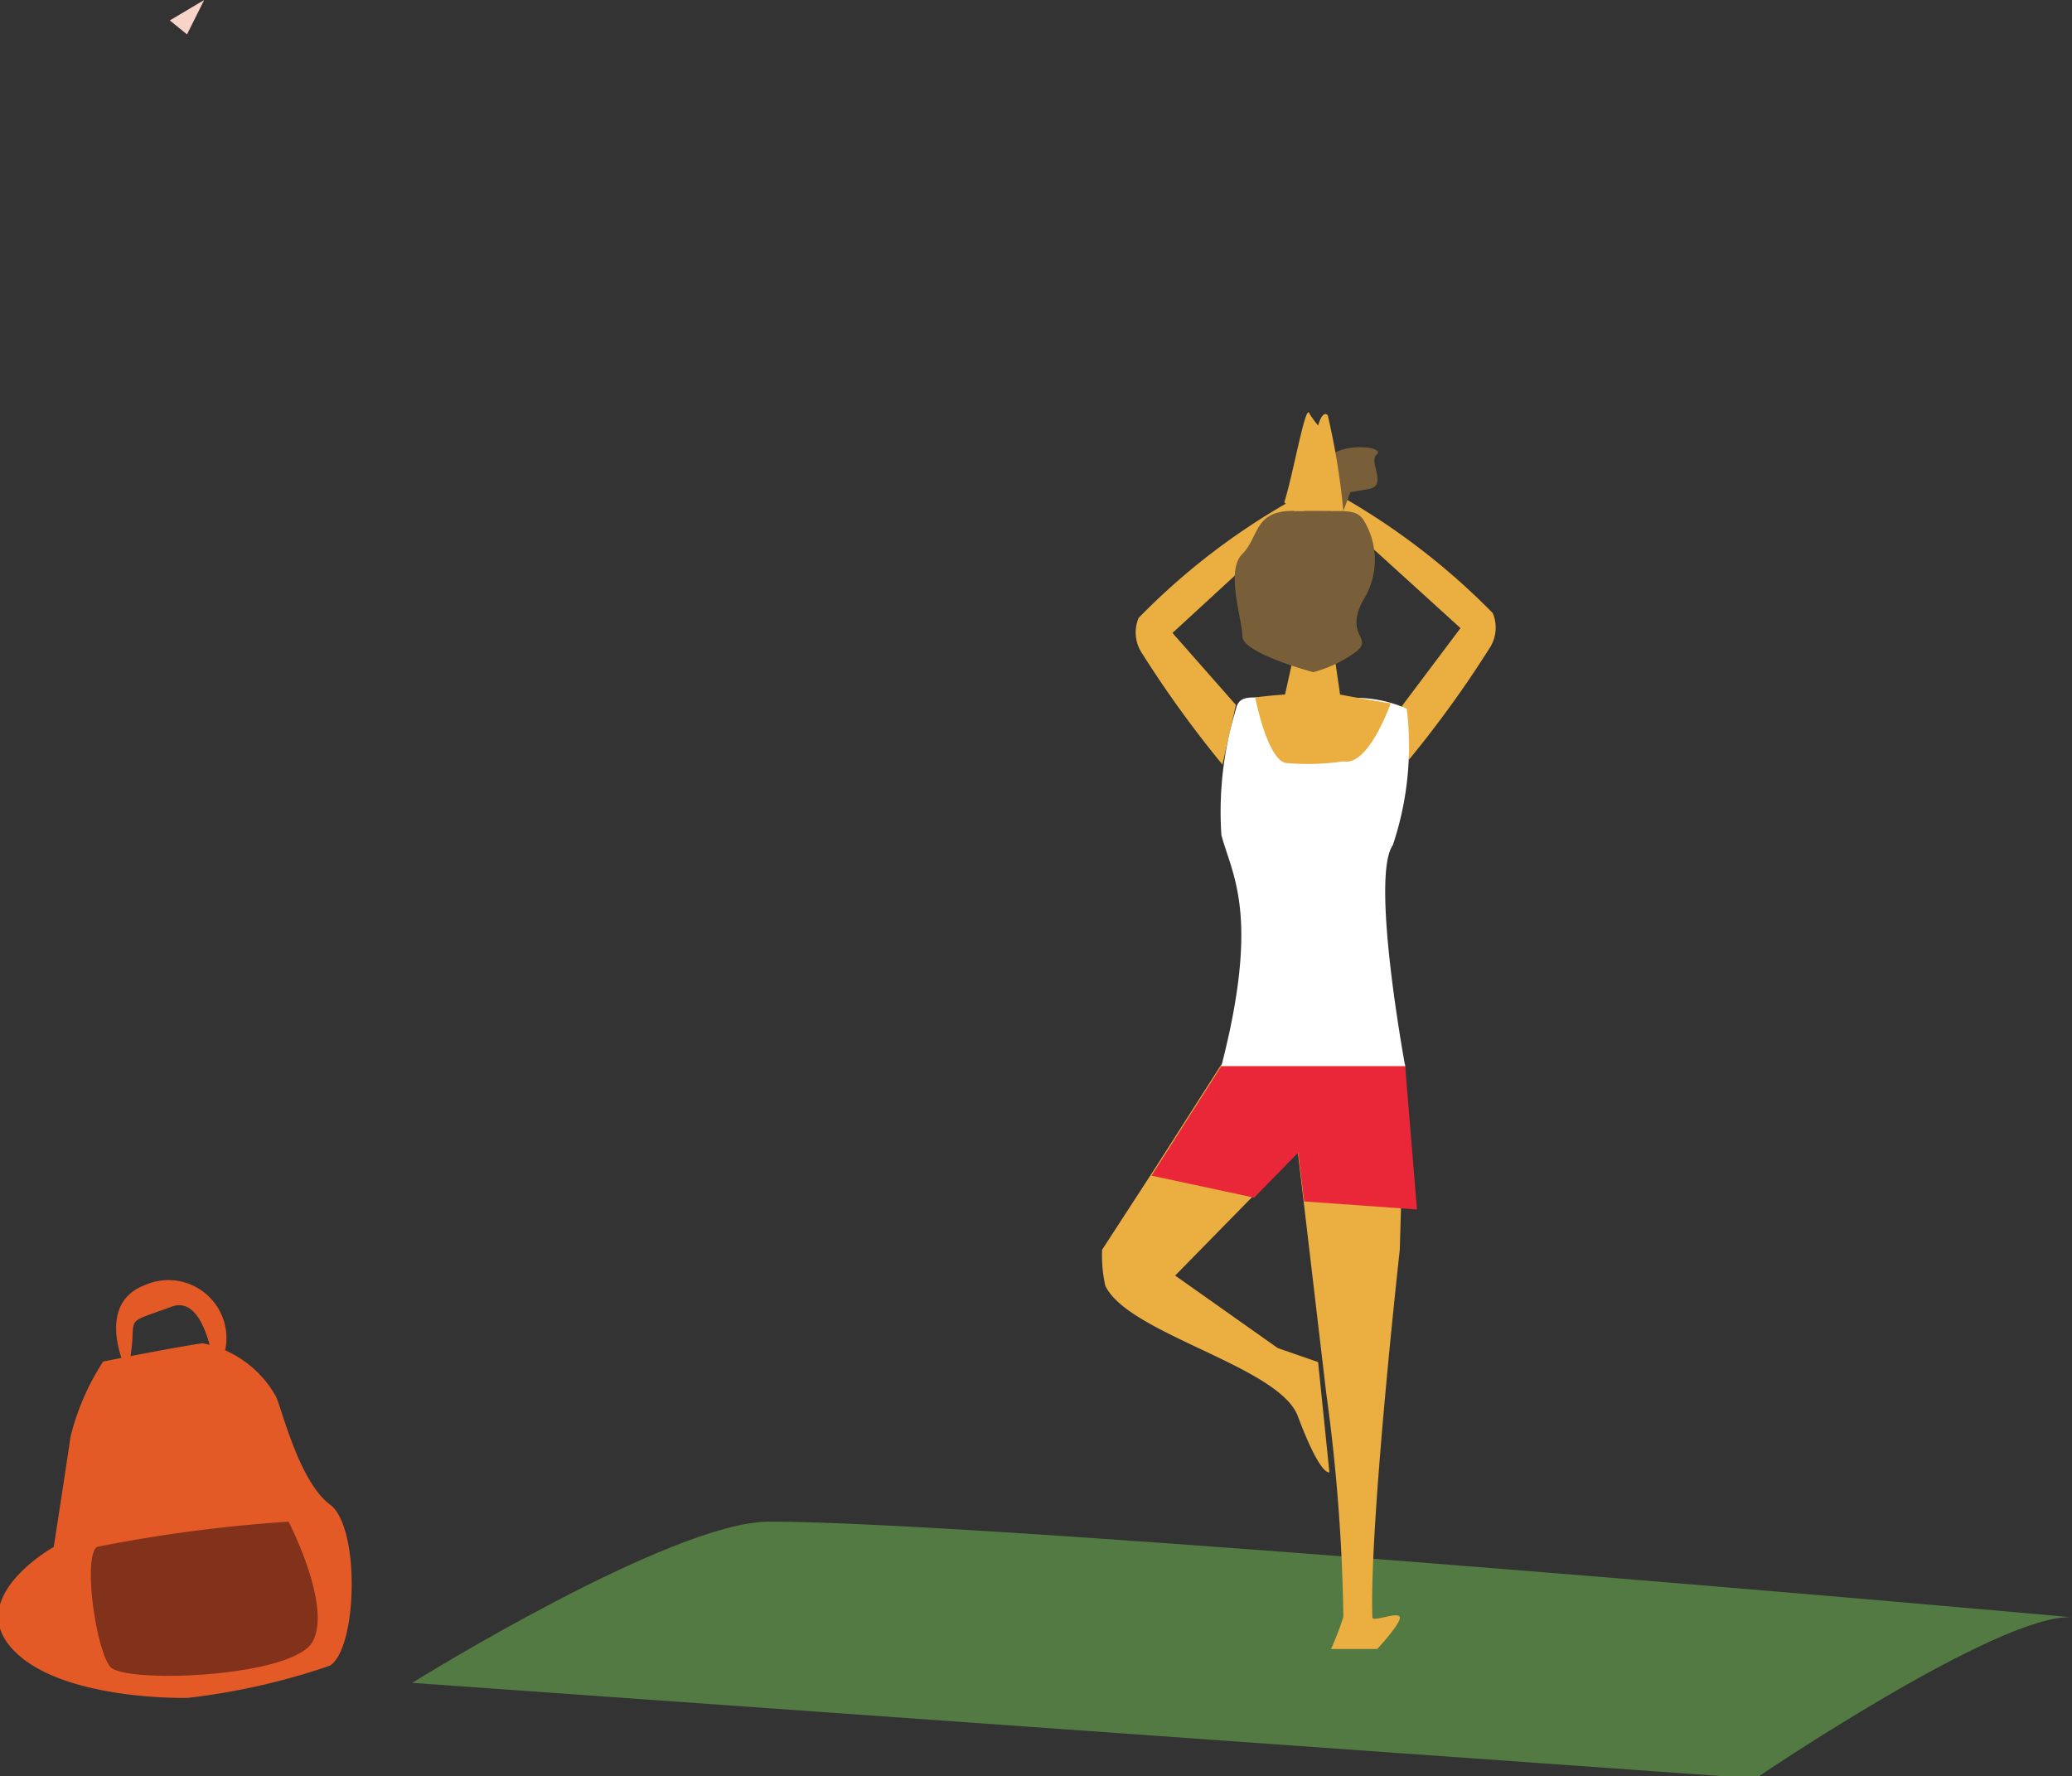 <svg xmlns="http://www.w3.org/2000/svg" viewBox="0 0 38.56 33.06"><rect x="0" y="0" width="38.56" height="33.06" fill="#333333" stroke="none"/><defs><style>.cls-1{fill:#527a42;}.cls-2{fill:#eaae41;}.cls-3{fill:#e92739;}.cls-4{fill:#fff;}.cls-5{fill:#785f3a;}.cls-6{fill:#e45a26;}.cls-7{fill:#82311a;}.cls-8{fill:#f8d3c7;}</style></defs><title>yoga4_1</title><g id="Layer_2" data-name="Layer 2"><g id="Layer_5" data-name="Layer 5"><path class="cls-1" d="M14.31,28.32c-1.82,0-6.64,3-6.64,3l25,1.78s4.51-3.06,5.87-3C38.56,30.09,18.46,28.31,14.31,28.32Z"/><path class="cls-2" d="M24.19,9.6s.48-.52.07-.41a12.62,12.62,0,0,0-3.07,2.31.7.7,0,0,0,.07.67,20.56,20.56,0,0,0,1.49,2.06L23,13.12l-1.18-1.34Z"/><path class="cls-2" d="M24.77,30.69h.86s.44-.47.42-.59-.51.1-.51,0c-.06-1.72.51-6.84.51-6.84l.1-3.45H22.73l-1.22,1.91-1,1.54a2.61,2.61,0,0,0,.06.67c.43.9,3.22,1.49,3.58,2.42.43,1.15.59,1.05.59,1.05l-.21-2.05-.75-.26-1.91-1.35,1.46-1.49.82-.83.53,4.5A33.74,33.74,0,0,1,25,30.09,5.29,5.29,0,0,1,24.77,30.69Z"/><polygon class="cls-3" points="24.27 22.36 26.37 22.51 26.15 19.84 22.73 19.84 21.43 21.88 23.34 22.29 24.16 21.45 24.27 22.36"/><path class="cls-2" d="M24.78,9.51S24.3,9,24.71,9.1a12.88,12.88,0,0,1,3.07,2.31.7.7,0,0,1-.07.67,20.56,20.56,0,0,1-1.49,2.06l-.13-1,1.09-1.45Z"/><path class="cls-4" d="M23,13.2a6.54,6.54,0,0,0-.27,2.34c.19.73.73,1.47,0,4.3h3.42s-.65-3.51-.23-4.11a5.79,5.79,0,0,0,.26-2.54A2.33,2.33,0,0,0,25,13H23.9C23.32,13,23.07,12.89,23,13.2Z"/><polygon class="cls-2" points="23.9 12.99 24.96 13.07 24.83 12.18 24.08 12.18 23.9 12.99"/><path class="cls-5" d="M24.44,12.51s-1.32-.35-1.32-.67-.32-1.21,0-1.53.21-.83,1-.8h.62c.37,0,.52,0,.63.16a1.41,1.41,0,0,1,0,1.5c-.38.7.26.7-.19,1A2.4,2.4,0,0,1,24.44,12.51Z"/><path class="cls-5" d="M24.78,8.46c.35-.23,1-.13.84,0s.21.57-.14.64l-.35.06L25,9.51h-.42l.2-.38s-.26-.26-.2-.39A2.81,2.81,0,0,1,24.78,8.46Z"/><path class="cls-2" d="M25,14.17c.47.1.88-1.08.88-1.08s-.4-.06-.92-.16a8,8,0,0,0-1.6.05s.22,1.15.57,1.22A4.52,4.52,0,0,0,25,14.17Z"/><path class="cls-6" d="M1,28.79s-1.66.93-.77,1.9,3.26.91,3.26.91A12.49,12.49,0,0,0,6.14,31c.51-.32.57-2.58,0-3s-.9-1.79-1-2A2,2,0,0,0,3.77,25c-.51.07-1.85.34-1.85.34a4.55,4.55,0,0,0-.61,1.41C1.22,27.38,1,28.79,1,28.79Z"/><path class="cls-7" d="M5.37,28.32s.81,1.56.45,2.23-3.51.79-3.77.47-.51-2-.25-2.23A27.69,27.69,0,0,1,5.37,28.32Z"/><path class="cls-6" d="M2.37,25.55s-.64-1.26.32-1.63A1.08,1.08,0,0,1,4,25.55s-.15-1.48-.81-1.23C2.16,24.7,2.63,24.41,2.37,25.55Z"/><polygon class="cls-8" points="3.8 0 3.16 0.38 3.48 0.64 3.8 0"/><path class="cls-2" d="M25,9.51a13.36,13.36,0,0,0-.29-1.78c-.1-.11-.18.19-.18.19a2.09,2.09,0,0,1-.16-.22c-.07-.23-.3,1.12-.47,1.65l.19.16Z"/></g></g></svg>
